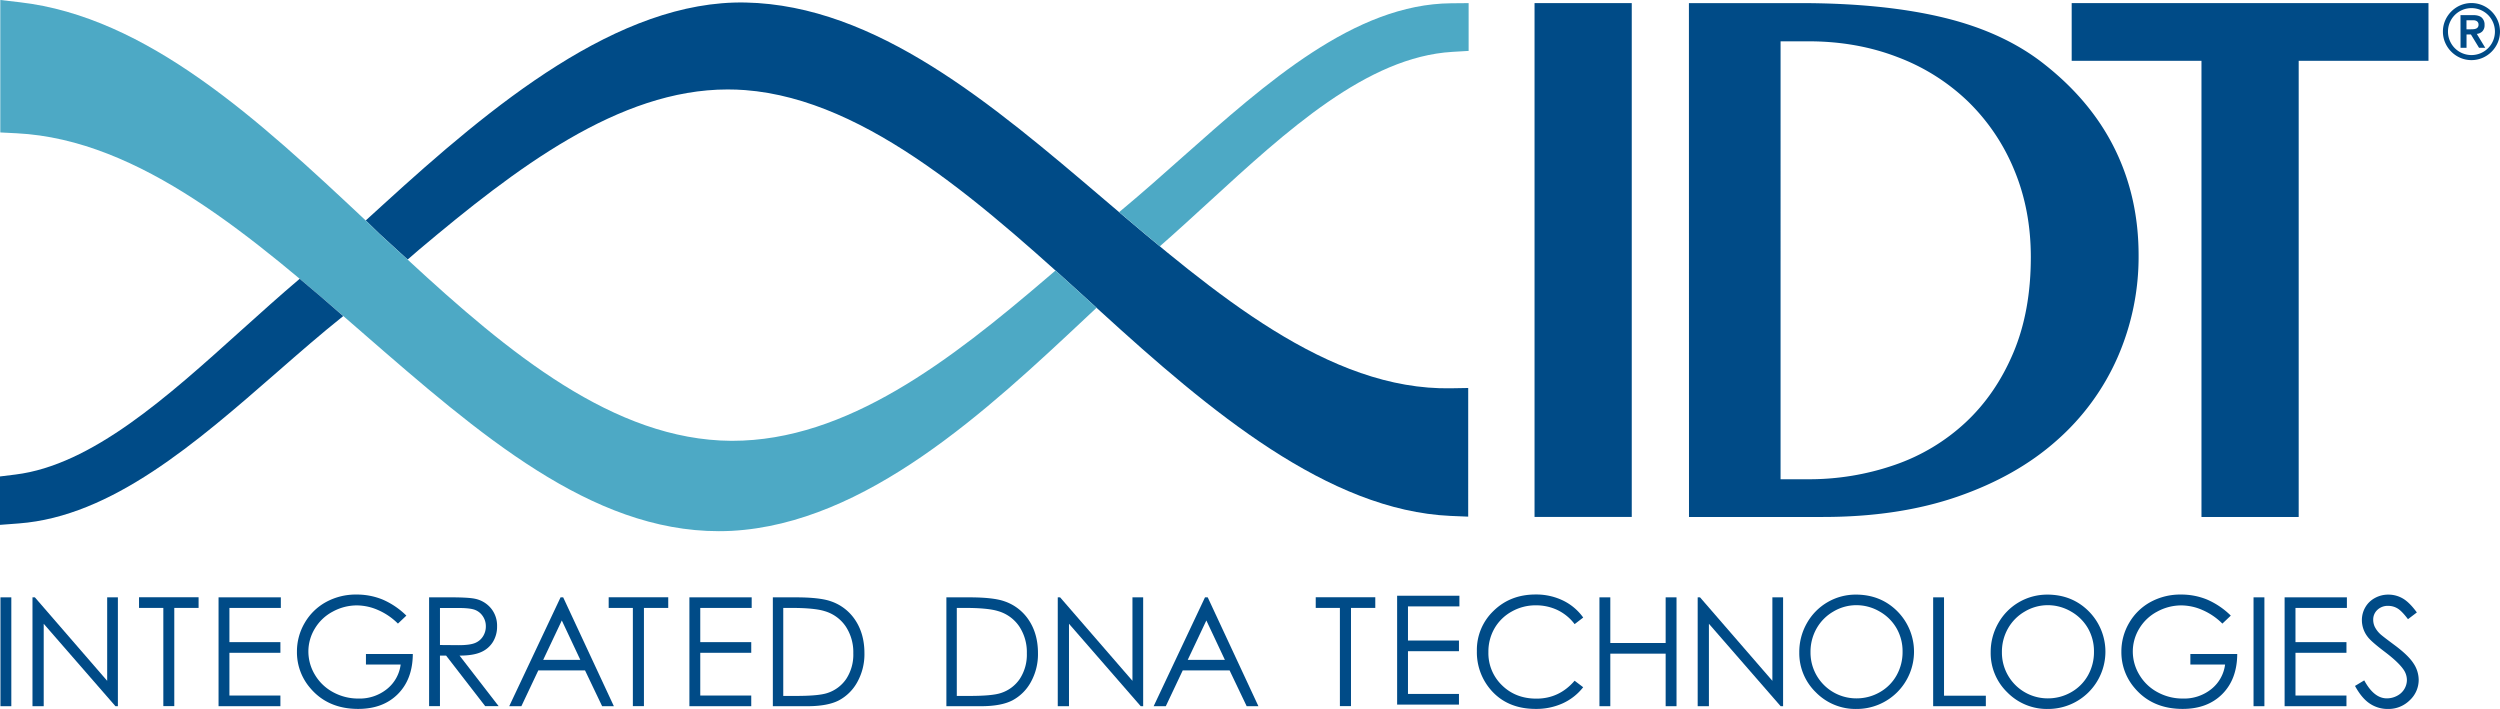 <?xml version="1.0" encoding="UTF-8" standalone="no"?>
<svg id="Layer_1" xmlns="http://www.w3.org/2000/svg" viewBox="0 0 1440.17 408.4">
  <defs>
    <style>.cls-1{fill:#004b87;}.cls-2{fill:#4da9c5;}</style>
  </defs>
  <title>IDT_Logo16_RGB</title>
  <path class="cls-1" d="M550.09,412.62V349.91h13q14,0,20.39,2.26a27.27,27.27,0,0,1,14.24,11.08q5.13,7.89,5.13,18.8a33,33,0,0,1-4.06,16.59,26.07,26.07,0,0,1-10.56,10.57q-6.49,3.41-18.2,3.41Zm6-5.92h7.24q13,0,18-1.62a20.77,20.77,0,0,0,11.11-8.29,25.53,25.53,0,0,0,4-14.63,26.88,26.88,0,0,0-4.38-15.51,22.09,22.09,0,0,0-12.22-8.82Q574,356,560.52,356h-4.43Z" transform="translate(-4.91 -5.8)" />
  <path class="cls-1" d="M614.25,412.62V349.91h1.36L657.28,398V349.91h6.17v62.71h-1.4l-41.33-47.49v47.49Z" transform="translate(-4.91 -5.8)" />
  <path class="cls-1" d="M700.64,349.91l29.2,62.71h-6.76L713.24,392h-27l-9.75,20.63h-7l29.58-62.71Zm-.79,13.32-10.73,22.7h21.41Z" transform="translate(-4.91 -5.8)" />
  <path class="cls-1" d="M5.17,349.91h6.26v62.71H5.17Z" transform="translate(-4.91 -5.8)" />
  <path class="cls-1" d="M23.62,412.62V349.91H25L66.65,398V349.91h6.17v62.71h-1.4L30.09,365.14v47.49Z" transform="translate(-4.91 -5.8)" />
  <path class="cls-1" d="M85,356v-6.14h34.31V356h-14v56.57H99V356Z" transform="translate(-4.91 -5.8)" />
  <path class="cls-1" d="M130.81,349.91h35.88V356H137.07V375.7h29.37v6.14H137.07v24.64h29.37v6.14H130.81Z" transform="translate(-4.91 -5.8)" />
  <path class="cls-1" d="M239,360.44l-4.85,4.6a37,37,0,0,0-11.47-7.82,30.79,30.79,0,0,0-12.15-2.67,29,29,0,0,0-14,3.62A26.3,26.3,0,0,0,186.22,368a25.4,25.4,0,0,0-3.66,13.11,25.92,25.92,0,0,0,3.79,13.45,26.93,26.93,0,0,0,10.47,10,30.06,30.06,0,0,0,14.64,3.65,25,25,0,0,0,16.34-5.46,21.55,21.55,0,0,0,7.92-14.15h-20v-6.06h27q-.09,14.54-8.62,23.09t-22.84,8.55q-17.37,0-27.5-11.86a31.53,31.53,0,0,1-7.79-21.1,32.4,32.4,0,0,1,4.47-16.59,31.81,31.81,0,0,1,12.26-12,35.68,35.68,0,0,1,17.62-4.33,39.15,39.15,0,0,1,15,2.88A44.76,44.76,0,0,1,239,360.44Z" transform="translate(-4.91 -5.8)" />
  <path class="cls-1" d="M252.1,349.91h12.47q10.43,0,14.13.85a16.11,16.11,0,0,1,9.07,5.49,15.67,15.67,0,0,1,3.49,10.35,16.77,16.77,0,0,1-2.4,9,15,15,0,0,1-6.87,5.87q-4.47,2-12.34,2l22.51,29.12h-7.74l-22.52-29.12h-3.54v29.12H252.1Zm6.26,6.14v21.32l10.79.09q6.27,0,9.27-1.19a9.64,9.64,0,0,0,4.69-3.82,10.61,10.61,0,0,0,1.68-5.86,10.17,10.17,0,0,0-1.7-5.74,9.53,9.53,0,0,0-4.48-3.69q-2.77-1.1-9.21-1.11Z" transform="translate(-4.91 -5.8)" />
  <path class="cls-1" d="M329.34,349.91l29.2,62.71h-6.76L341.93,392H315l-9.75,20.63h-7l29.58-62.71Zm-.79,13.32-10.73,22.7h21.4Z" transform="translate(-4.91 -5.8)" />
  <path class="cls-1" d="M355.55,356v-6.14h34.31V356h-14v56.57h-6.38V356Z" transform="translate(-4.91 -5.8)" />
  <path class="cls-1" d="M402.05,349.91h35.88V356H408.31V375.7h29.37v6.14H408.31v24.64h29.37v6.14H402.05Z" transform="translate(-4.91 -5.8)" />
  <path class="cls-1" d="M450.12,412.62V349.91h13q14,0,20.39,2.26a27.27,27.27,0,0,1,14.24,11.08q5.13,7.89,5.13,18.8a33,33,0,0,1-4.06,16.59,26.07,26.07,0,0,1-10.56,10.57q-6.49,3.41-18.2,3.41Zm6-5.92h7.24q13,0,18-1.62a20.77,20.77,0,0,0,11.11-8.29,25.53,25.53,0,0,0,4-14.63,26.88,26.88,0,0,0-4.38-15.51,22.09,22.09,0,0,0-12.22-8.82Q474,356,460.55,356h-4.43Z" transform="translate(-4.91 -5.8)" />
  <path class="cls-1" d="M762.86,356v-6.14h34.31V356h-14v56.57h-6.39V356Z" transform="translate(-4.91 -5.8)" />
  <path class="cls-1" d="M809.75,349h35.88v6.14H816v19.65h29.37v6.14H816v24.64h29.37v6.14H809.75Z" transform="translate(-4.91 -5.8)" />
  <path class="cls-1" d="M916.95,361.55,912,365.34a27,27,0,0,0-9.81-8.08,28.7,28.7,0,0,0-12.58-2.75,27.78,27.78,0,0,0-13.88,3.6,25.84,25.84,0,0,0-9.89,9.68,26.78,26.78,0,0,0-3.51,13.66,25.68,25.68,0,0,0,7.85,19.14q7.85,7.67,19.81,7.67,13.15,0,22-10.32l4.94,3.75a31.57,31.57,0,0,1-11.68,9.23,36.64,36.64,0,0,1-15.64,3.26q-16.43,0-25.92-11a33.1,33.1,0,0,1-8-22.34,31.08,31.08,0,0,1,9.64-23.17q9.64-9.4,24.15-9.4a35.41,35.41,0,0,1,15.83,3.47A30.76,30.76,0,0,1,916.95,361.55Z" transform="translate(-4.91 -5.8)" />
  <path class="cls-1" d="M926.3,349.91h6.26v26.3h31.88v-26.3h6.26v62.71h-6.26V382.35H932.56v30.27H926.3Z" transform="translate(-4.91 -5.8)" />
  <path class="cls-1" d="M982.89,412.62V349.91h1.36L1025.92,398V349.91h6.17v62.71h-1.4l-41.33-47.49v47.49Z" transform="translate(-4.91 -5.8)" />
  <path class="cls-1" d="M1074,348.33q14.23,0,23.81,9.51a33,33,0,0,1-23.3,56.37,32,32,0,0,1-23.51-9.55,31.43,31.43,0,0,1-9.58-23.11,33.47,33.47,0,0,1,4.37-16.75A32.24,32.24,0,0,1,1074,348.33Zm.28,6.1a25.76,25.76,0,0,0-13.17,3.63,26.08,26.08,0,0,0-9.72,9.77,27.2,27.2,0,0,0-3.5,13.7,26.36,26.36,0,0,0,26.39,26.58,26.76,26.76,0,0,0,13.49-3.54,25.34,25.34,0,0,0,9.68-9.69,27.27,27.27,0,0,0,3.47-13.66,26.61,26.61,0,0,0-3.47-13.5,26,26,0,0,0-9.78-9.66A26.44,26.44,0,0,0,1074.31,354.43Z" transform="translate(-4.91 -5.8)" />
  <path class="cls-1" d="M1118.54,349.91h6.26v56.66h24.09v6.05h-30.35Z" transform="translate(-4.91 -5.8)" />
  <path class="cls-1" d="M1184.26,348.33q14.23,0,23.81,9.51a33,33,0,0,1-23.3,56.37,32,32,0,0,1-23.51-9.55,31.43,31.43,0,0,1-9.58-23.11,33.47,33.47,0,0,1,4.37-16.75,32.24,32.24,0,0,1,28.22-16.46Zm.28,6.1a25.76,25.76,0,0,0-13.17,3.63,26.08,26.08,0,0,0-9.72,9.77,27.2,27.2,0,0,0-3.5,13.7,26.36,26.36,0,0,0,26.39,26.58,26.76,26.76,0,0,0,13.49-3.54,25.34,25.34,0,0,0,9.68-9.69,27.27,27.27,0,0,0,3.47-13.66,26.61,26.61,0,0,0-3.47-13.5,26,26,0,0,0-9.78-9.66A26.44,26.44,0,0,0,1184.54,354.43Z" transform="translate(-4.91 -5.8)" />
  <path class="cls-1" d="M1290,360.44l-4.85,4.6a37,37,0,0,0-11.47-7.82,30.79,30.79,0,0,0-12.15-2.67,29,29,0,0,0-14,3.62,26.32,26.32,0,0,0-10.32,9.83,25.4,25.4,0,0,0-3.66,13.11,25.92,25.92,0,0,0,3.79,13.45,26.92,26.92,0,0,0,10.47,10,30.05,30.05,0,0,0,14.64,3.65,25,25,0,0,0,16.35-5.46,21.55,21.55,0,0,0,7.91-14.15h-20v-6.06h27q-.09,14.54-8.62,23.09t-22.83,8.55q-17.37,0-27.5-11.86a31.53,31.53,0,0,1-7.79-21.1,32.39,32.39,0,0,1,4.47-16.59,31.83,31.83,0,0,1,12.26-12,35.69,35.69,0,0,1,17.62-4.33,39.15,39.15,0,0,1,15,2.88A44.74,44.74,0,0,1,1290,360.44Z" transform="translate(-4.91 -5.8)" />
  <path class="cls-1" d="M1303.1,349.91h6.26v62.71h-6.26Z" transform="translate(-4.91 -5.8)" />
  <path class="cls-1" d="M1321,349.91h35.88V356h-29.62V375.7h29.37v6.14h-29.37v24.64h29.37v6.14H1321Z" transform="translate(-4.91 -5.8)" />
  <path class="cls-1" d="M1361.55,400.94l5.32-3.2q5.62,10.36,13,10.36a12.41,12.41,0,0,0,5.92-1.47,10.38,10.38,0,0,0,4.21-3.94,10.2,10.2,0,0,0,1.45-5.24,10.66,10.66,0,0,0-2.13-6.18q-2.94-4.17-10.73-10.06t-9.75-8.57a15.68,15.68,0,0,1-3.32-9.59,14.57,14.57,0,0,1,2-7.46,14,14,0,0,1,5.51-5.31,15.87,15.87,0,0,1,7.72-1.94,16.46,16.46,0,0,1,8.28,2.19q3.85,2.2,8.15,8.08l-5.11,3.88q-3.53-4.69-6-6.18a10.4,10.4,0,0,0-5.43-1.49,8.58,8.58,0,0,0-6.19,2.3,7.53,7.53,0,0,0-2.41,5.67,9.66,9.66,0,0,0,.85,4,14.57,14.57,0,0,0,3.11,4.18q1.23,1.19,8.09,6.27,8.13,6,11.15,10.7a17.28,17.28,0,0,1,3,9.42,16,16,0,0,1-5.17,11.85,17.35,17.35,0,0,1-12.58,5,18.41,18.41,0,0,1-10.34-3.05Q1365.46,408.11,1361.55,400.94Z" transform="translate(-4.91 -5.8)" />
  <path class="cls-1" d="M850.69,303.42,840.48,303C770.11,299.82,702.21,243,638.68,185,573.11,125.1,505.31,63.16,434.12,57.7c-3.32-.25-6.7-.37-10-.37-62.82,0-122.22,45.54-177.68,92.19l-6.7,5.8-6.33-5.78-10.06-9.22-7.74-7.52,10.09-9.19C288.24,66.53,361.13,5.75,434.43,7.25c75.14,1.58,142,58.46,206.58,113.47l.34.29c63.34,53.92,128.89,109.77,199.4,108.47l9.95-.17Z" transform="translate(-4.91 -5.8)" />
  <path class="cls-2" d="M840.83,7.69c-55.47.46-106,45.4-155,88.86-11.35,10.09-23.09,20.52-34.44,29.95L649.59,128c7.78,6.61,15.6,13.21,23.46,19.69,9.42-8.23,19-17.06,28.37-25.61,44.73-41,91-83.47,140.1-86.4l9.42-.56V7.6Z" transform="translate(-4.91 -5.8)" />
  <path class="cls-1" d="M888.91,7.59h56v296h-56Z" transform="translate(-4.91 -5.8)" />
  <path class="cls-1" d="M977.84,7.59h64q48.56,0,83.32,8.5t58.1,27.24q26.8,21.28,40.22,48.89t13.41,60.64a144.36,144.36,0,0,1-12.09,58.75,137.23,137.23,0,0,1-35.16,48q-23.06,20.5-57,32.26t-77.76,11.74h-77Zm52.8,274.29h15.47a150.56,150.56,0,0,0,50.28-8.26,114.58,114.58,0,0,0,40.87-24.5q17.4-16.25,27.48-40.13t10.06-55.12q0-27.25-9.55-50.14a117.11,117.11,0,0,0-26.54-39.39,118.84,118.84,0,0,0-40.59-25.61q-23.62-9.14-51.48-9.13h-16Z" transform="translate(-4.91 -5.8)" />
  <path class="cls-1" d="M1403.88,7.59V40.83h-74.77V303.62h-56V40.83h-74.77V7.59Z" transform="translate(-4.91 -5.8)" />
  <path class="cls-1" d="M1412.2,24a15.79,15.79,0,0,1,1.3-6.39,16.72,16.72,0,0,1,8.75-8.75,16.29,16.29,0,0,1,12.77,0,16.7,16.7,0,0,1,8.75,8.75,16.28,16.28,0,0,1,0,12.77,16.71,16.71,0,0,1-8.75,8.75,16.29,16.29,0,0,1-12.77,0,16.73,16.73,0,0,1-8.75-8.75A15.78,15.78,0,0,1,1412.2,24Zm2.92,0a13.23,13.23,0,0,0,1.06,5.26,13.46,13.46,0,0,0,7.2,7.2,13.56,13.56,0,0,0,10.52,0,13.47,13.47,0,0,0,7.2-7.2,13.56,13.56,0,0,0,0-10.52,13.47,13.47,0,0,0-7.2-7.2,13.56,13.56,0,0,0-10.52,0,13.46,13.46,0,0,0-7.2,7.2A13.23,13.23,0,0,0,1415.12,24Zm7.2-9.5h7.25q3.4,0,5,1.46a5.37,5.37,0,0,1,1.61,4.2,5,5,0,0,1-1.27,3.71,5.3,5.3,0,0,1-3.19,1.46l4.86,8H1433l-4.68-7.69h-2.52v7.69h-3.45Zm3.45,8.18h2.52q.8,0,1.59-.07a4.7,4.7,0,0,0,1.43-.33,2.43,2.43,0,0,0,1-.79,2.37,2.37,0,0,0,.4-1.46,2.37,2.37,0,0,0-.4-1.46,2.42,2.42,0,0,0-1-.8,4.38,4.38,0,0,0-1.43-.31q-.8,0-1.59,0h-2.52Z" transform="translate(-4.91 -5.8)" />
  <path class="cls-2" d="M608,165.87c-55.52,47.5-115.24,93.87-181.27,93.87h-.62c-67.4-.43-128.06-50.44-186.42-104.43l0,0-6.33-5.78-10.06-9.22-7.74-7.52,0,0C153.76,74.77,89.73,15.52,16.21,7.08L5.08,5.8V82.1l9.48.48c71.26,3.63,136.25,60.15,199.13,114.84C281.32,256.24,345.2,311.79,419,311.79c2.44,0,4.86-.06,7.34-.18C504,307.43,574,241.78,630.3,189l6.3-5.91c-7.85-7.17-15.73-14.36-23.64-21.47Z" transform="translate(-4.91 -5.8)" />
  <path class="cls-1" d="M177.55,166.4c-11.4,9.66-22.87,20-34,30-42.17,38-85.78,77.34-129.76,82.77l-8.91,1.1v27.89l10.93-.83c53.47-4.06,102-46.35,148.86-87.26,13-11.36,25.33-22.09,37.74-32l.22-.18C194.34,180.63,186,173.44,177.55,166.4Z" transform="translate(-4.91 -5.8)" />
</svg>